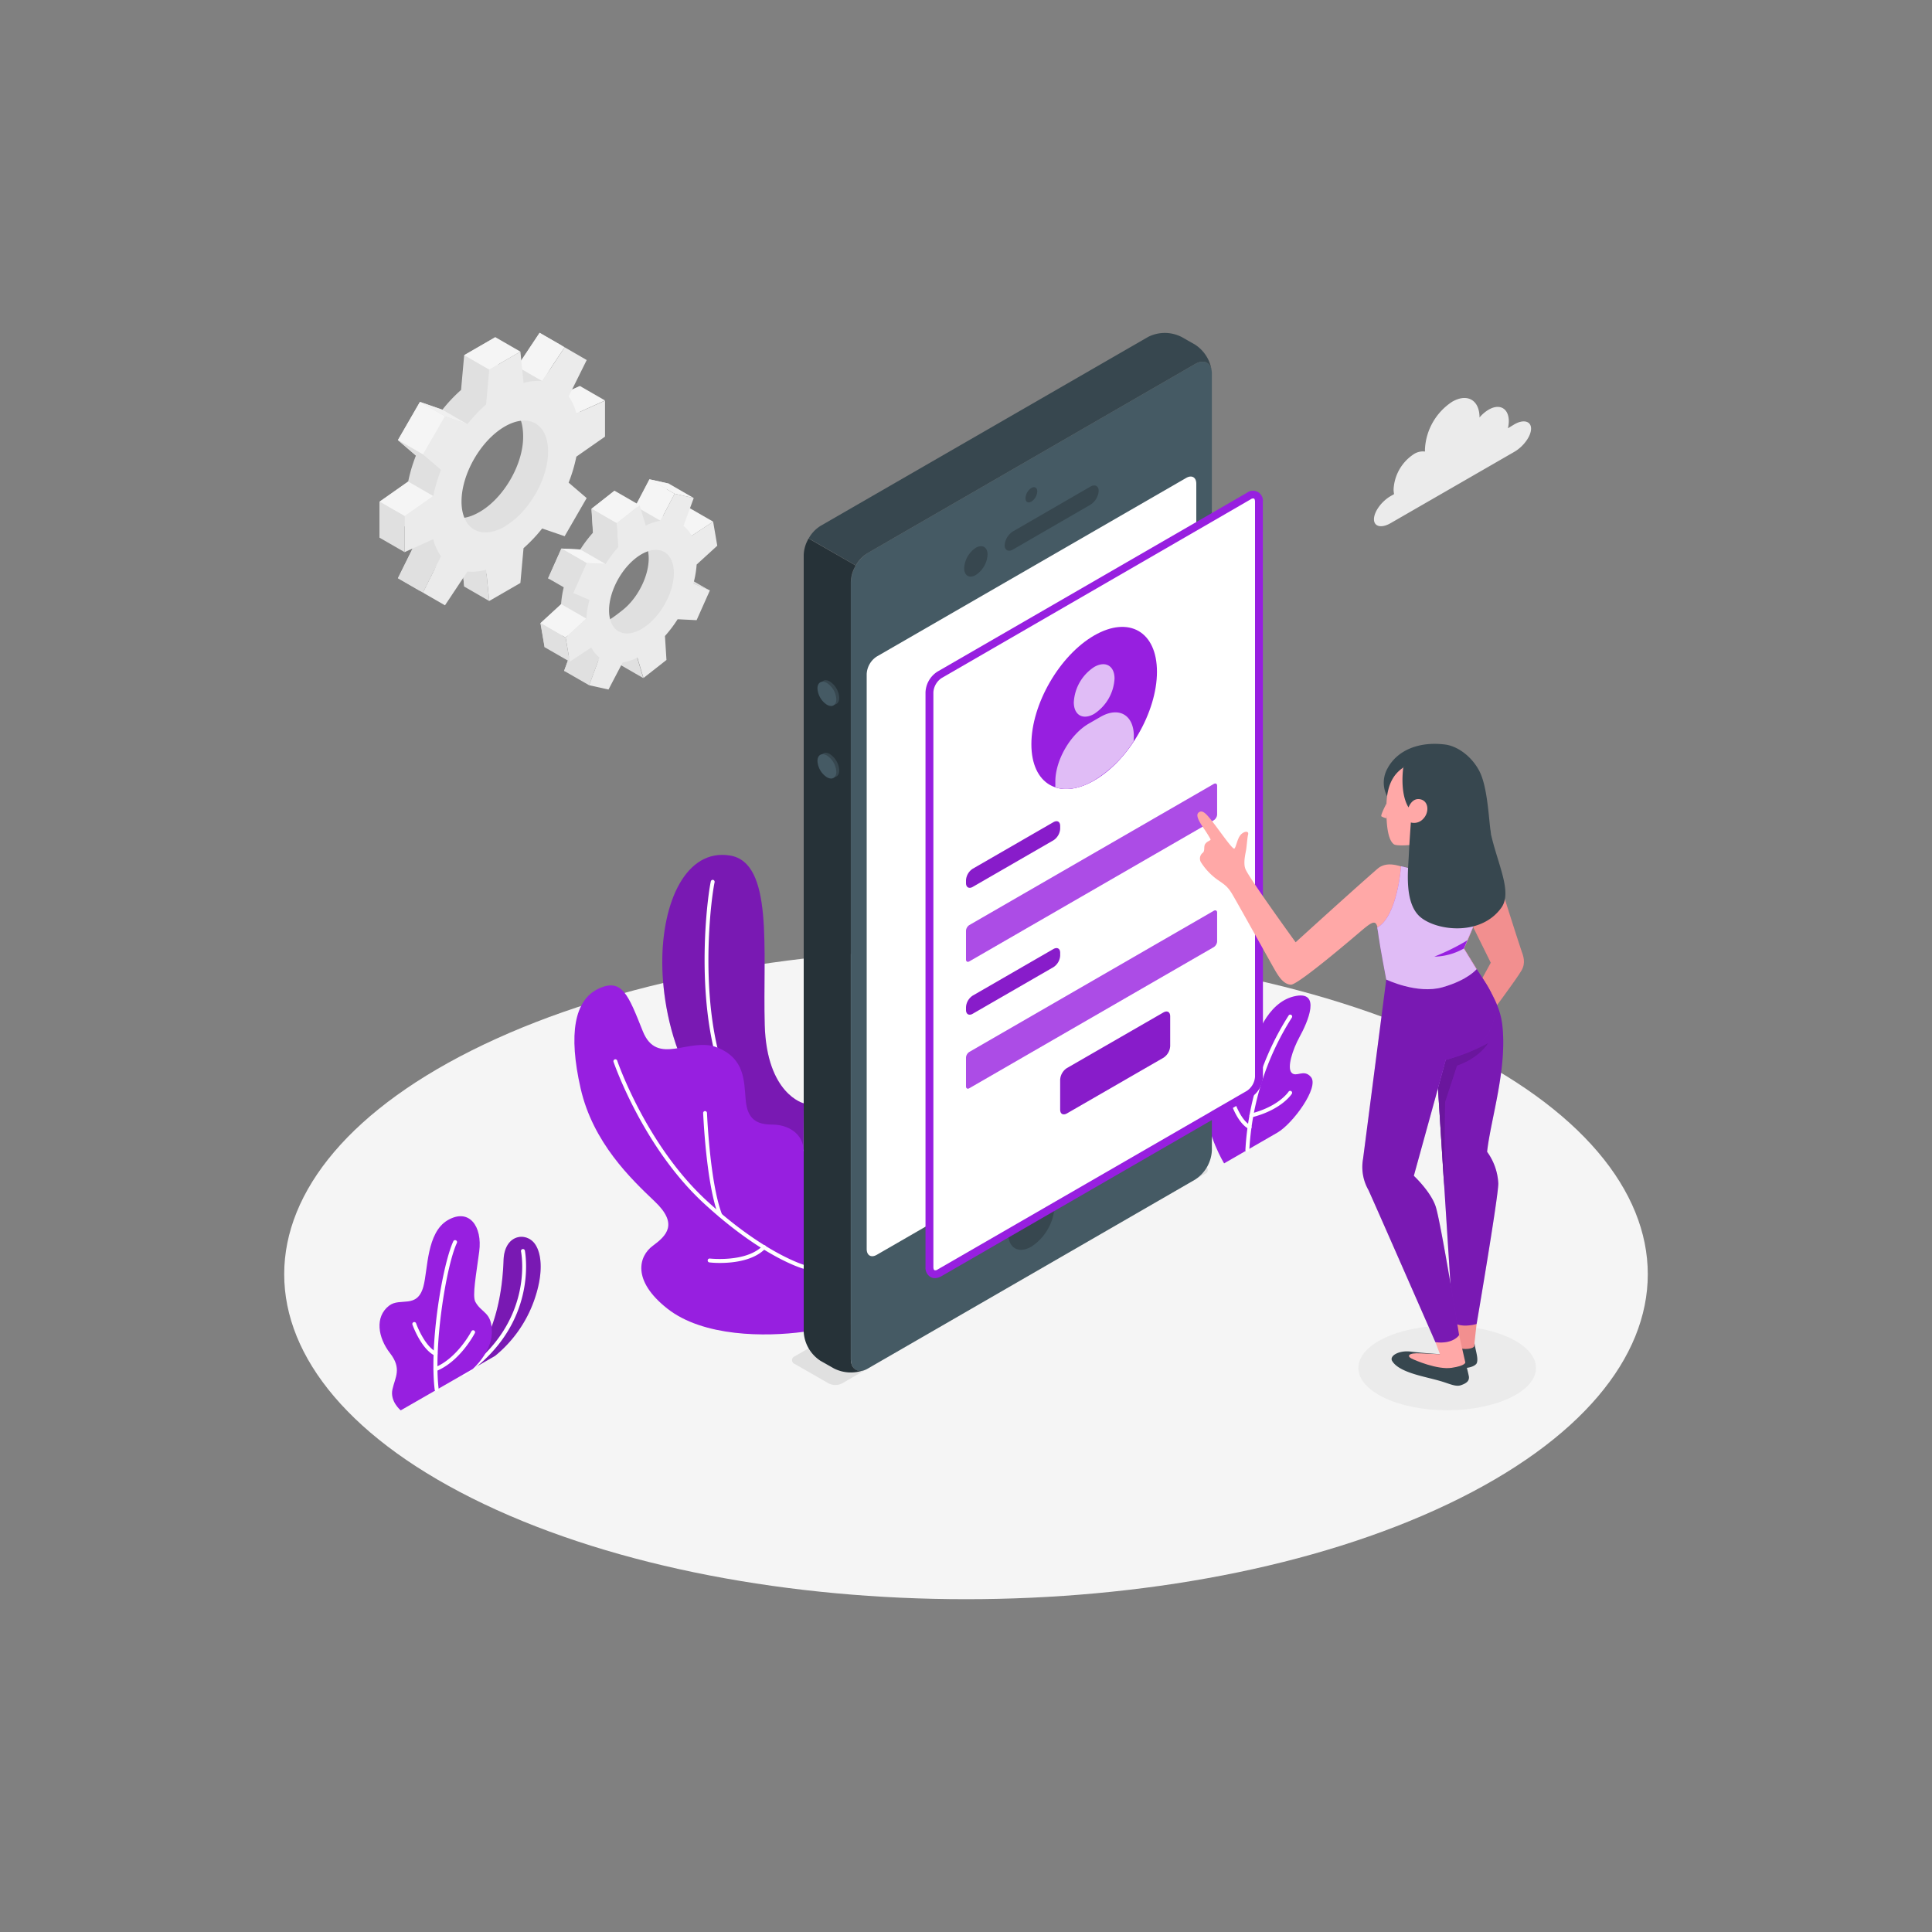 <svg xmlns="http://www.w3.org/2000/svg" viewBox="0 0 500 500"><rect x="0" y="0" width="500" height="500" fill="#808080" stroke="none"/><g id="freepik--Floor--inject-3"><path d="M125.23,389.24c68.91,32.84,180.63,32.85,249.54,0s68.9-86.09,0-118.93-180.63-32.84-249.54,0S56.33,356.4,125.23,389.24Z" style="fill:#f5f5f5"></path></g><g id="freepik--Shadow--inject-3"><ellipse cx="374.53" cy="354.02" rx="22.98" ry="10.95" style="fill:#ebebeb"></ellipse></g><g id="freepik--Plants--inject-3"><path d="M120,355.59l8.13-4.69a32.54,32.54,0,0,0,10-14.07c2.51-6.92,2.16-12.18.36-14.82-2.21-3.25-7.94-2.68-8.17,4.16C129.84,339.65,125.91,349,120,355.59Z" style="fill:#971FE0"></path><path d="M120,355.59l8.13-4.69a32.54,32.54,0,0,0,10-14.07c2.51-6.92,2.16-12.18.36-14.82-2.21-3.25-7.94-2.68-8.17,4.16C129.84,339.65,125.91,349,120,355.59Z" style="opacity:0.2"></path><path d="M120,356.09a.5.5,0,0,1-.28-.91c18.8-13,15.16-31.13,15.12-31.31a.5.5,0,1,1,1-.21c0,.19,3.84,18.94-15.52,32.34A.52.52,0,0,1,120,356.09Z" style="fill:#fff"></path><path d="M103.71,365s-2.83-2.3-2.15-5.42,2.51-5.36-.62-9.38-4-9.38-.26-12.28c2.85-2.25,7.3.93,8.9-5,1.18-4.34.78-13.95,6.31-17.15s9,1.62,8.13,8.14c-.76,5.83-1.84,11.44-1,13,1.62,3,4.39,2.59,4.26,8.07-.11,5.1-4.94,9.32-4.94,9.32Z" style="fill:#971FE0"></path><path d="M113,360.11a.51.51,0,0,1-.5-.44c-1.43-11.85,2-32.31,4.8-38.39A.5.5,0,0,1,118,321a.49.49,0,0,1,.24.66c-2.77,6-6.08,26.52-4.71,37.85a.5.5,0,0,1-.44.55Z" style="fill:#fff"></path><path d="M112.73,350.88a.42.42,0,0,1-.22-.05c-3.47-1.69-5.67-7.72-5.76-8a.5.5,0,1,1,.94-.34c0,.06,2.15,5.9,5.26,7.41a.5.5,0,0,1-.22.95Z" style="fill:#fff"></path><path d="M112.67,354.88a.49.49,0,0,1-.46-.32.5.5,0,0,1,.27-.65c5.84-2.34,9.48-9.29,9.52-9.37a.5.5,0,0,1,.89.46c-.16.3-3.85,7.36-10,9.84A.43.43,0,0,1,112.67,354.88Z" style="fill:#fff"></path><path d="M316.8,301.08S312.43,294,312,286.31s1.26-10.89,3.58-11.81,2.5,1.91,3.69,3.58,3.62.72,4.52-4.49,4.18-14,11-15.71c7.5-1.86,3.48,6.94,1.59,10.37s-3.35,8.11-2.11,9.38,3.17-1.08,5,1.1c2.23,2.63-4.7,12.1-8.68,14.39Z" style="fill:#971FE0"></path><path d="M322.79,298.11h0a.5.5,0,0,1-.48-.52,72,72,0,0,1,11.2-34.8.49.49,0,0,1,.7-.11.5.5,0,0,1,.11.69,71.08,71.08,0,0,0-11,34.27A.5.5,0,0,1,322.79,298.11Z" style="fill:#fff"></path><path d="M323.36,292.2a.53.53,0,0,1-.24-.06c-2.8-1.55-4.35-6.15-4.41-6.34a.5.5,0,0,1,.31-.64.5.5,0,0,1,.63.32s1.5,4.43,4,5.78a.51.51,0,0,1,.19.68A.49.49,0,0,1,323.36,292.2Z" style="fill:#fff"></path><path d="M323.85,289.17a.5.5,0,0,1-.48-.38.49.49,0,0,1,.36-.6c7.22-1.83,9.72-5.61,9.74-5.65a.5.5,0,0,1,.85.54c-.11.17-2.71,4.14-10.34,6.08Z" style="fill:#fff"></path><path d="M208,285.54s-9.59-2.34-10.09-20.3c-.53-19.38,2.35-42-9-43.83s-17.65,12-17.51,28.15c.13,14.14,5.83,44.84,36.56,50.86Z" style="fill:#971FE0"></path><path d="M208,285.54s-9.59-2.34-10.09-20.3c-.53-19.38,2.35-42-9-43.83s-17.65,12-17.51,28.15c.13,14.14,5.83,44.84,36.56,50.86Z" style="opacity:0.2"></path><path d="M208,298.58h-.09c-6.91-1.26-12.54-5.07-16.73-11.31-12.42-18.53-8.51-53.13-7.22-59.17a.51.51,0,0,1,.59-.39.52.52,0,0,1,.39.6c-1.27,6-5.16,40.16,7.07,58.4a24.12,24.12,0,0,0,16.08,10.88.5.5,0,0,1,.4.59A.49.49,0,0,1,208,298.58Z" style="fill:#fff"></path><path d="M208,344.67c-9.91,1.34-26,1.32-35.29-6s-7.35-13.62-3.78-16.25,6.67-5.63.53-11.47-16-15.22-19.2-29.29-1.62-22.87,4.66-25.8c6.09-2.84,7.7,1.68,11.43,11s12.12,1.33,19.3,4.24,6.89,8.67,7.34,13.62,2.82,6.32,6.89,6.32,8.12,2.34,8.12,7Z" style="fill:#971FE0"></path><path d="M208,328.33a.3.3,0,0,1-.13,0c-.43-.12-10.68-3.1-25.61-16.81-15.9-14.6-23.4-36.5-23.48-36.72a.51.51,0,0,1,.32-.63.5.5,0,0,1,.63.31c.07.22,7.5,21.88,23.21,36.3,14.72,13.53,25.09,16.56,25.2,16.59a.5.5,0,0,1,.34.62A.49.49,0,0,1,208,328.33Z" style="fill:#fff"></path><path d="M186.43,315a.48.48,0,0,1-.46-.32c-3.21-8.24-3.94-25.87-4-26.62a.51.51,0,0,1,.48-.52.53.53,0,0,1,.52.48c0,.18.75,18.21,3.9,26.3a.5.5,0,0,1-.29.65A.52.52,0,0,1,186.43,315Z" style="fill:#fff"></path><path d="M186.35,326.85a23.62,23.62,0,0,1-2.76-.14.5.5,0,1,1,.12-1c.09,0,9.4,1.06,13.67-3.29a.5.5,0,1,1,.71.7C195,326.31,189.61,326.85,186.35,326.85Z" style="fill:#fff"></path></g><g id="freepik--Gear--inject-3"><path d="M179.15,137.49l-1.08-6.23-5.56,3.66a7.71,7.71,0,0,0-2.11-2.57l2.66-7.2-5-1.11-3.66,7a13.63,13.63,0,0,0-3.81,1.24L159,127l-5.94,4.67.39,6.2a33.37,33.37,0,0,0-3.28,4.34l-4.9-.25-3.44,7.71,4.21,1.8a24.68,24.68,0,0,0-.83,4.88l-5.35,4.92,1.07,6.24,5.57-3.66a7.56,7.56,0,0,0,2.11,2.56L146,173.62l5,1.1,5.24-5.1c1.21-.19.91-2.47,2.23-3.12l1.59,5.26,5.93-4.66-.15-2.44c1.2-1.34,5.74-4.29,6.72-5.83l1.23-2,3.44-7.71-1.6-2.9-1.78-3.78ZM161,158c-4.56,3.58-6,4.37-6.77-.42s1.84-12.07,6.4-15.66,6.3-3.84,7.12.94S165.57,154.46,161,158Z" style="fill:#e0e0e0"></path><polygon points="168.1 124.04 174.59 127.78 170.93 134.76 164.44 131.02 168.1 124.04" style="fill:#f5f5f5"></polygon><polygon points="184.56 135 179 138.66 172.51 134.92 178.07 131.26 184.56 135" style="fill:#f5f5f5"></polygon><polygon points="183.67 152.83 179.46 151.04 172.97 147.3 177.18 149.09 183.67 152.83" style="fill:#e0e0e0"></polygon><polygon points="145.99 173.62 152.48 177.35 155.14 170.15 148.65 166.41 145.99 173.62" style="fill:#e0e0e0"></polygon><polygon points="166.49 175.5 160.01 171.76 158.42 166.5 164.91 170.24 166.49 175.5" style="fill:#e0e0e0"></polygon><path d="M185.63,141.23,184.56,135,179,138.66a7.74,7.74,0,0,0-2.12-2.57l2.66-7.2-4.95-1.11-3.67,7a13.63,13.63,0,0,0-3.81,1.24l-1.58-5.26-5.94,4.67.39,6.2A33.37,33.37,0,0,0,156.7,146l-4.91-.25-3.44,7.71,4.21,1.8a25.4,25.4,0,0,0-.83,4.89L146.39,165l1.07,6.24,5.56-3.66a7.7,7.7,0,0,0,2.12,2.56l-2.66,7.2,5,1.11,3.66-7a13.31,13.31,0,0,0,3.82-1.25l1.58,5.26,5.94-4.66-.39-6.2a33.37,33.37,0,0,0,3.28-4.34l4.91.24,3.44-7.71L179.45,151a24.81,24.81,0,0,0,.84-4.89ZM167.5,161.78c-4.55,3.58-8.91,2.61-9.74-2.17s2.2-11.57,6.76-15.15,8.91-2.6,9.74,2.18S172.06,158.2,167.5,161.78Z" style="fill:#ebebeb"></path><polygon points="165.53 130.74 159.04 127 153.1 131.67 159.59 135.41 165.53 130.74" style="fill:#f5f5f5"></polygon><polygon points="153.1 131.67 153.49 137.87 159.98 141.61 159.59 135.41 153.1 131.67" style="fill:#e0e0e0"></polygon><polygon points="156.7 145.95 150.21 142.21 145.31 141.97 151.79 145.71 156.7 145.95" style="fill:#f5f5f5"></polygon><polygon points="145.31 141.97 141.87 149.67 148.35 153.41 151.79 145.71 145.31 141.97" style="fill:#e0e0e0"></polygon><polygon points="151.73 160.09 145.25 156.35 139.9 161.27 146.38 165.01 151.73 160.09" style="fill:#f5f5f5"></polygon><polygon points="147.46 171.25 140.97 167.51 139.9 161.27 146.38 165.01 147.46 171.25" style="fill:#e0e0e0"></polygon><polygon points="174.59 127.78 168.1 124.04 173.06 125.15 179.54 128.89 174.59 127.78" style="fill:#f5f5f5"></polygon><path d="M150.09,109.21V99.9l-7.41,3.34a13.36,13.36,0,0,0-2-4.41l4.67-9.41-5.7-3.29-5.82,8.75a13.21,13.21,0,0,0-4.82.47l-.82-8.09-8.06,4.66-.81,9a39.68,39.68,0,0,0-4.82,5.1l-5.82-2-5.7,9.88,4.66,4a40.21,40.21,0,0,0-2,6.72l-7.41,5.21v9.32l7.41-3.34a13.36,13.36,0,0,0,2,4.41L103,149.64l5.7,3.29,5.82-8.75a13.23,13.23,0,0,0,4.82-.47l.81,8.09,8.06-4.66.82-9a15.2,15.2,0,0,0,6.46-4.54l4.18,1.47,5.7-9.87-3.5-3a20.81,20.81,0,0,0,.83-7.73Zm-25.93,23.26c-6.18,3.57-10,1-10-6.11s5.11-15.9,11.3-19.47,9.93-1,9.93,6.17S130.35,128.89,124.16,132.47Z" style="fill:#e0e0e0"></path><polygon points="146.13 89.86 139.65 86.13 133.83 94.88 140.31 98.62 146.13 89.86" style="fill:#f5f5f5"></polygon><polygon points="156.58 103.64 150.09 99.9 142.68 103.24 149.17 106.98 156.58 103.64" style="fill:#f5f5f5"></polygon><polygon points="126.61 155.54 120.13 151.8 119.32 143.71 125.8 147.45 126.61 155.54" style="fill:#e0e0e0"></polygon><polygon points="102.97 149.64 109.46 153.38 114.13 143.97 107.64 140.23 102.97 149.64" style="fill:#e0e0e0"></polygon><path d="M156.58,113v-9.31L149.17,107a13.17,13.17,0,0,0-2-4.41l4.67-9.41-5.7-3.3-5.82,8.76a13,13,0,0,0-4.82.47L134.68,91l-8.06,4.66-.82,9a40.38,40.38,0,0,0-4.82,5.1l-5.82-2-5.7,9.88,4.67,4a39.29,39.29,0,0,0-2,6.72l-7.41,5.21v9.32l7.41-3.34a13.16,13.16,0,0,0,2,4.41l-4.67,9.41,5.7,3.29,5.82-8.75a13.21,13.21,0,0,0,4.82-.47l.82,8.09,8.06-4.66.81-9a39.68,39.68,0,0,0,4.82-5.1l5.82,2,5.7-9.87-4.67-4a39.34,39.34,0,0,0,2-6.72Zm-25.93,23.26c-6.19,3.57-11.21.67-11.21-6.47s5-15.83,11.21-19.41,11.2-.67,11.2,6.47S136.83,132.63,130.65,136.21Z" style="fill:#ebebeb"></path><polygon points="114.5 106.04 120.98 109.78 115.16 107.75 108.68 104 114.5 106.04" style="fill:#f0f0f0"></polygon><rect x="103.37" y="107.07" width="11.41" height="7.49" transform="translate(-41.42 149.93) rotate(-60.02)" style="fill:#f5f5f5"></rect><polygon points="102.97 113.88 109.46 117.62 114.13 121.64 107.64 117.91 102.97 113.88" style="fill:#e0e0e0"></polygon><polygon points="105.64 124.63 112.13 128.37 104.72 133.58 98.23 129.84 105.64 124.63" style="fill:#f5f5f5"></polygon><polygon points="98.23 129.84 104.72 133.58 104.72 142.9 98.23 139.16 98.23 129.84" style="fill:#e0e0e0"></polygon><polygon points="134.68 91 128.19 87.26 120.13 91.92 126.61 95.66 134.68 91" style="fill:#f5f5f5"></polygon></g><g id="freepik--Device--inject-3"><path d="M217.88,358.05l94-54.28a1.06,1.06,0,0,0,0-2l-8.69-5a3.86,3.86,0,0,0-3.47,0L205.69,351a1.06,1.06,0,0,0,0,2l8.72,5A3.86,3.86,0,0,0,217.88,358.05Z" style="fill:#e0e0e0"></path><path d="M309.3,94.2l-84.76,48.94a9.58,9.58,0,0,0-4.33,7.5V351.71c0,2.76,1.94,3.88,4.33,2.5l84.76-48.94a9.55,9.55,0,0,0,4.33-7.5V96.7C313.63,93.94,311.7,92.82,309.3,94.2Z" style="fill:#455a64"></path><path d="M224.54,143.14,309.3,94.2c2.14-1.24,3.91-.47,4.27,1.68a9.68,9.68,0,0,0-4.27-6.68l-3.52-2a9.57,9.57,0,0,0-8.66,0L212.35,136.1a8.91,8.91,0,0,0-3.06,3.23l12.19,7A8.75,8.75,0,0,1,224.54,143.14Z" style="fill:#37474f"></path><path d="M208,344.67a9.58,9.58,0,0,0,4.33,7.5l3.53,2a9.7,9.7,0,0,0,7.92.34c-2,.78-3.59-.37-3.59-2.84V150.64a8.8,8.8,0,0,1,1.27-4.27l-12.19-7A8.91,8.91,0,0,0,208,143.6Z" style="fill:#263238"></path><path d="M226.87,169.93,307,123.68c1.44-.82,2.6-.15,2.6,1.5V274a5.73,5.73,0,0,1-2.6,4.5l-80.1,46.25c-1.44.83-2.6.16-2.6-1.5V174.43A5.74,5.74,0,0,1,226.87,169.93Z" style="fill:#fff"></path><path d="M266.92,126.29a3.38,3.38,0,0,0-1.52,2.64c0,1,.68,1.37,1.52.88a3.35,3.35,0,0,0,1.52-2.64C268.44,126.2,267.76,125.81,266.92,126.29Z" style="fill:#37474f"></path><path d="M266.92,308.74a13.3,13.3,0,0,0-6,10.42c0,3.83,2.69,5.39,6,3.47a13.31,13.31,0,0,0,6-10.42C272.94,308.38,270.24,306.82,266.92,308.74Z" style="fill:#37474f"></path><path d="M252.53,141.77a6.73,6.73,0,0,0-3,5.28c0,1.94,1.36,2.73,3,1.76a6.73,6.73,0,0,0,3.05-5.28C255.58,141.59,254.22,140.8,252.53,141.77Z" style="fill:#37474f"></path><path d="M260,141.11c0,1.3,1,1.79,2.17,1.1l20-11.57a4.64,4.64,0,0,0,2.17-3.6c0-1.29-1-1.78-2.17-1.09l-20,11.57A4.64,4.64,0,0,0,260,141.11Z" style="fill:#37474f"></path><path d="M214.76,176.37a5.39,5.39,0,0,1,2.44,4.22c0,1.56-1.09,2.19-2.44,1.41a5.4,5.4,0,0,1-2.43-4.22C212.33,176.23,213.42,175.6,214.76,176.37Z" style="fill:#37474f"></path><path d="M214.76,195.15a5.39,5.39,0,0,1,2.44,4.22c0,1.55-1.09,2.18-2.44,1.41a5.4,5.4,0,0,1-2.43-4.22C212.33,195,213.42,194.37,214.76,195.15Z" style="fill:#37474f"></path><path d="M214,176.75a5.39,5.39,0,0,1,2.44,4.22c0,1.55-1.09,2.18-2.44,1.41a5.39,5.39,0,0,1-2.44-4.22C211.57,176.6,212.66,176,214,176.75Z" style="fill:#455a64"></path><path d="M214,195.52a5.39,5.39,0,0,1,2.44,4.23c0,1.55-1.09,2.18-2.44,1.4a5.36,5.36,0,0,1-2.44-4.22C211.57,195.38,212.66,194.75,214,195.52Z" style="fill:#455a64"></path><path d="M325.82,129.89c0-1.66-1.16-2.33-2.6-1.5l-9.59,5.53-70.51,40.72a5.73,5.73,0,0,0-2.6,4.5V327.92c0,1.66,1.16,2.33,2.6,1.5l70.54-40.73,9.56-5.52a5.73,5.73,0,0,0,2.6-4.5Z" style="fill:#fff"></path><path d="M326.82,129.89a2.57,2.57,0,0,0-4.1-2.37l-9.15,5.29h0l-70.95,41a6.66,6.66,0,0,0-3.1,5.37V327.92a2.77,2.77,0,0,0,1.26,2.55,2.29,2.29,0,0,0,1.18.31,3.42,3.42,0,0,0,1.66-.49l71-41h0l9.13-5.27a6.75,6.75,0,0,0,3.1-5.37ZM313.59,287.58l0,0-.82.48h0l-70.11,40.48a1,1,0,0,1-.84.18c-.13-.08-.26-.36-.26-.82V179.14a4.81,4.81,0,0,1,2.1-3.64L313.7,135h0l10-5.79a1,1,0,0,1,.84-.18c.13.08.26.36.26.82V278.67a4.81,4.81,0,0,1-2.1,3.64l-9.13,5.27Z" style="fill:#971FE0"></path><path d="M283.17,164.46c9-5.18,16.25-1,16.25,9.39s-7.28,23-16.25,28.14-16.25,1-16.25-9.38S274.2,169.65,283.17,164.46Z" style="fill:#971FE0"></path><path d="M283.17,172.62c2.91-1.68,5.27-.32,5.27,3a11.65,11.65,0,0,1-5.27,9.13c-2.91,1.68-5.27.32-5.27-3A11.65,11.65,0,0,1,283.17,172.62Z" style="fill:#971FE0"></path><path d="M293.44,190.54c0-5.52-3.87-7.76-8.66-5l-3,1.73c-4.78,2.76-8.66,9.48-8.66,15v1.49c2.77.91,6.25.42,10-1.77a32,32,0,0,0,10.27-10.17Z" style="fill:#971FE0"></path><path d="M283.17,172.62c2.91-1.68,5.27-.32,5.27,3a11.65,11.65,0,0,1-5.27,9.13c-2.91,1.68-5.27.32-5.27-3A11.65,11.65,0,0,1,283.17,172.62Z" style="fill:#fff;opacity:0.7"></path><path d="M293.44,190.54c0-5.52-3.87-7.76-8.66-5l-3,1.73c-4.78,2.76-8.66,9.48-8.66,15v1.49c2.77.91,6.25.42,10-1.77a32,32,0,0,0,10.27-10.17Z" style="fill:#fff;opacity:0.7"></path><path d="M251.73,224.84l20.91-12.07c1-.55,1.73-.11,1.73,1v.69a3.82,3.82,0,0,1-1.73,3l-20.91,12.07c-.95.55-1.73.1-1.73-1v-.69A3.83,3.83,0,0,1,251.73,224.84Z" style="fill:#971FE0"></path><path d="M251.73,224.84l20.91-12.07c1-.55,1.73-.11,1.73,1v.69a3.82,3.82,0,0,1-1.73,3l-20.91,12.07c-.95.55-1.73.1-1.73-1v-.69A3.83,3.83,0,0,1,251.73,224.84Z" style="opacity:0.1"></path><path d="M250.87,239.41l63.26-36.52c.47-.28.86-.06.86.5v7.38a1.94,1.94,0,0,1-.86,1.5l-63.26,36.52c-.48.28-.87.05-.87-.5v-7.38A1.92,1.92,0,0,1,250.87,239.41Z" style="fill:#971FE0"></path><path d="M250.87,239.41l63.26-36.52c.47-.28.86-.06.86.5v7.38a1.94,1.94,0,0,1-.86,1.5l-63.26,36.52c-.48.28-.87.05-.87-.5v-7.38A1.92,1.92,0,0,1,250.87,239.41Z" style="fill:#fff;opacity:0.2"></path><path d="M251.73,257.67l20.91-12.07c1-.55,1.73-.1,1.73,1v.69a3.81,3.81,0,0,1-1.73,3l-20.91,12.07c-.95.56-1.73.11-1.73-1v-.69A3.85,3.85,0,0,1,251.73,257.67Z" style="fill:#971FE0"></path><path d="M251.73,257.67l20.91-12.07c1-.55,1.73-.1,1.73,1v.69a3.81,3.81,0,0,1-1.73,3l-20.91,12.07c-.95.56-1.73.11-1.73-1v-.69A3.85,3.85,0,0,1,251.73,257.67Z" style="opacity:0.1"></path><path d="M250.87,272.24l63.26-36.52c.47-.28.86-.05.86.5v7.38a1.94,1.94,0,0,1-.86,1.5l-63.26,36.52c-.48.28-.87.06-.87-.5v-7.38A1.92,1.92,0,0,1,250.87,272.24Z" style="fill:#971FE0"></path><path d="M250.87,272.24l63.26-36.52c.47-.28.86-.05.86.5v7.38a1.94,1.94,0,0,1-.86,1.5l-63.26,36.52c-.48.28-.87.06-.87-.5v-7.38A1.92,1.92,0,0,1,250.87,272.24Z" style="fill:#fff;opacity:0.2"></path><path d="M276.1,276.43l25-14.41c1-.56,1.74-.11,1.74,1v7.72a3.82,3.82,0,0,1-1.74,3l-25,14.42c-1,.55-1.73.1-1.73-1v-7.73A3.86,3.86,0,0,1,276.1,276.43Z" style="fill:#971FE0"></path><path d="M276.1,276.43l25-14.41c1-.56,1.74-.11,1.74,1v7.72a3.82,3.82,0,0,1-1.74,3l-25,14.42c-1,.55-1.73.1-1.73-1v-7.73A3.86,3.86,0,0,1,276.1,276.43Z" style="opacity:0.1"></path></g><g id="freepik--Character--inject-3"><path d="M335.3,243.85s-12.28-16.94-13-19c-.57-1.52,0-3.78.18-4.83s.34-3.39.52-4c.3-1.14-1.17-.91-2,.13s-1.11,3.12-1.54,3.46-3.7-4.43-5.41-6.63-2.78-3.54-3.83-2.72c-.75.59-.19,1.87,1.05,3.75a33.77,33.77,0,0,1,2,3.15c.19.41-.83.44-1.38,1.29-.43.66,0,1.73-.6,2.24a1.89,1.89,0,0,0-.48,2.47,16.34,16.34,0,0,0,4.23,4.48c1.84,1.27,2.58,1.72,3.67,3.45s10.87,19.4,11.53,20.46,1.93,3.22,3.86,3.28,17.73-13.54,18.54-14.22c2.6-2.17,3.43-2.48,3.87-.53a19.25,19.25,0,0,1,.34,2.1c.31,2.48,2,11.34,2,11.34s8,3.87,14.57,2,8.79-4.66,8.79-4.66l-3.29-5.36c.89-2.21,5-11.17,6.33-17.44l-20.6-3.33c-.42-.09-1.1-.26-2-.49-1.13-.3-4-1.29-6.17.61-7.08,6.17-21.16,19-21.16,19" style="fill:#ffa8a7"></path><path d="M376.14,347.79l-3.69,5.13a12.26,12.26,0,0,0,5.36,1.15c3.31.12,4.22-1,4.34-1.22.56-1.2-.31-3.36-.55-5.22Z" style="fill:#37474f"></path><path d="M372.66,350.46s-4.48-.29-7.57-.67-5.54,1.12-4.82,2.39,2.43,2.33,5.09,3.22c2.27.77,5,1.32,7.36,2s4,1.57,5.37,1.09c1.53-.53,2.19-1.14,2.06-2.26a48.54,48.54,0,0,0-1.24-4.72Z" style="fill:#37474f"></path><path d="M382.15,342.64s-.56,4.66-.6,5.66-4.55,1.32-5.41-.51l-.14-5.7Z" style="fill:#f28f8f"></path><path d="M377.61,345.5l1.61,7.08s.15.86-3.53,1.41-9.46-1.93-10.45-2.43-1.1-1.51,2.52-1.31,4.9.21,4.9.21l-1.18-3.13Z" style="fill:#ffa8a7"></path><path d="M385.19,228l2.55-.71s5.33,16.87,5.92,18.5,1.26,3.35.11,5.36c-1.37,2.39-8.58,12-8.58,12l-4.58-4.48,5.2-9.52-4.6-9.3Z" style="fill:#f28f8f"></path><path d="M359,206.09a7.52,7.52,0,0,1,.11-7.27c2.54-4.71,8.2-7,14.94-6.13,3.12.41,6.8,3,8.81,6.87,2.22,4.29,2.43,12.93,3,16.2Z" style="fill:#37474f"></path><path d="M358.82,207.94s-1.6,3.05-1.32,3.33a4.19,4.19,0,0,0,1.34.5Z" style="fill:#ffa8a7"></path><path d="M363.68,198.3c-1.74,1.13-4.74,3.21-4.87,10.06-.14,7,.86,9.31,1.9,10.12.7.55,4.81.27,6.57-.14s6.83-2.92,8.66-6.73c2.15-4.48,1.71-11-1.48-13A11.14,11.14,0,0,0,363.68,198.3Z" style="fill:#ffa8a7"></path><path d="M382.15,250.82c3.08,4.8,6,9,6.64,14.42,1.32,11.39-3,24.41-3.93,32.84a15.19,15.19,0,0,1,2.9,8.22c0,3.49-5.61,36.34-5.61,36.34s-4.08,1.24-6.15-.55l-3.85-60.43,2-7.36Z" style="fill:#971FE0"></path><path d="M382.15,250.82c3.08,4.8,6,9,6.64,14.42,1.32,11.39-3,24.41-3.93,32.84a15.19,15.19,0,0,1,2.9,8.22c0,3.49-5.61,36.34-5.61,36.34s-4.08,1.24-6.15-.55l-3.85-60.43,2-7.36Z" style="opacity:0.2"></path><path d="M372.15,281.66l2-7.36a49.13,49.13,0,0,0,11-4.37s-2.08,3.79-8.06,5.87L374,285.25l-.26,21.65Z" style="fill:#971FE0"></path><path d="M372.15,281.66l2-7.36a49.13,49.13,0,0,0,11-4.37s-2.08,3.79-8.06,5.87L374,285.25l-.26,21.65Z" style="opacity:0.3"></path><path d="M382.15,250.82c1.65,2.7,5.59,7.3,4.75,11.73-1,5.36-3.9,9.13-12.72,11.75l-8.28,30s4.31,4,5.63,7.87,6.08,33.35,6.08,33.35-1.48,2.41-6.13,1.83c0,0-16.21-37-17.35-39.41a12,12,0,0,1-1.37-8.05c.51-3.88,6-46.35,6-46.35Z" style="fill:#971FE0"></path><path d="M382.15,250.82c1.65,2.7,5.59,7.3,4.75,11.73-1,5.36-3.9,9.13-12.72,11.75l-8.28,30s4.31,4,5.63,7.87,6.08,33.35,6.08,33.35-1.48,2.41-6.13,1.83c0,0-16.21-37-17.35-39.41a12,12,0,0,1-1.37-8.05c.51-3.88,6-46.35,6-46.35Z" style="opacity:0.2"></path><path d="M385.19,228l-20.6-3.33c-.42-.09-1.1-.26-2-.49h0s-.88,12.92-6.17,15.88h0c.13.62.24,1.31.34,2.1.31,2.48,2,11.34,2,11.34s8,3.87,14.57,2,8.79-4.66,8.79-4.66l-3.29-5.36C379.75,243.25,383.89,234.29,385.19,228Z" style="fill:#971FE0"></path><path d="M385.19,228l-20.6-3.33c-.42-.09-1.1-.26-2-.49h0s-.88,12.92-6.17,15.88h0c.13.62.24,1.31.34,2.1.31,2.48,2,11.34,2,11.34s8,3.87,14.57,2,8.79-4.66,8.79-4.66l-3.29-5.36C379.75,243.25,383.89,234.29,385.19,228Z" style="fill:#fff;opacity:0.7"></path><path d="M379.76,243.35a58.15,58.15,0,0,1-8.57,4.23,16.1,16.1,0,0,0,7.67-2.12Z" style="fill:#971FE0"></path><path d="M363.17,198.64s-1,6.5,1.36,10.32c0,0,.88-2.59,3.07-2.1s2.31,3.38.77,5a3.19,3.19,0,0,1-3.24,1s-.35,4.7-.54,8.64-1.23,12.53,3.2,16,15.55,4.69,20.76-2.59c2.9-4.05-.95-11.21-2.74-19.24-1.65-7.38-2.58-18.32-10.41-20.08S363.17,198.64,363.17,198.64Z" style="fill:#37474f"></path></g><g id="freepik--Cloud--inject-3"><path d="M391.9,109.83l-1.65,1a8.7,8.7,0,0,0,.23-1.79c0-3.35-2.35-4.7-5.25-3a9.26,9.26,0,0,0-2.33,2v0c0-4.5-3.16-6.33-7.06-4.08a15.61,15.61,0,0,0-7.06,12.23c0,.23,0,.45,0,.67a4.28,4.28,0,0,0-2.87.66,11.6,11.6,0,0,0-5.25,9.09,6.1,6.1,0,0,0,.13,1.26l-.88.51c-2.39,1.38-4.33,4.07-4.33,6s1.94,2.39,4.33,1l32-18.45c2.39-1.38,4.33-4.07,4.33-6S394.29,108.44,391.9,109.83Z" style="fill:#ebebeb"></path></g></svg>